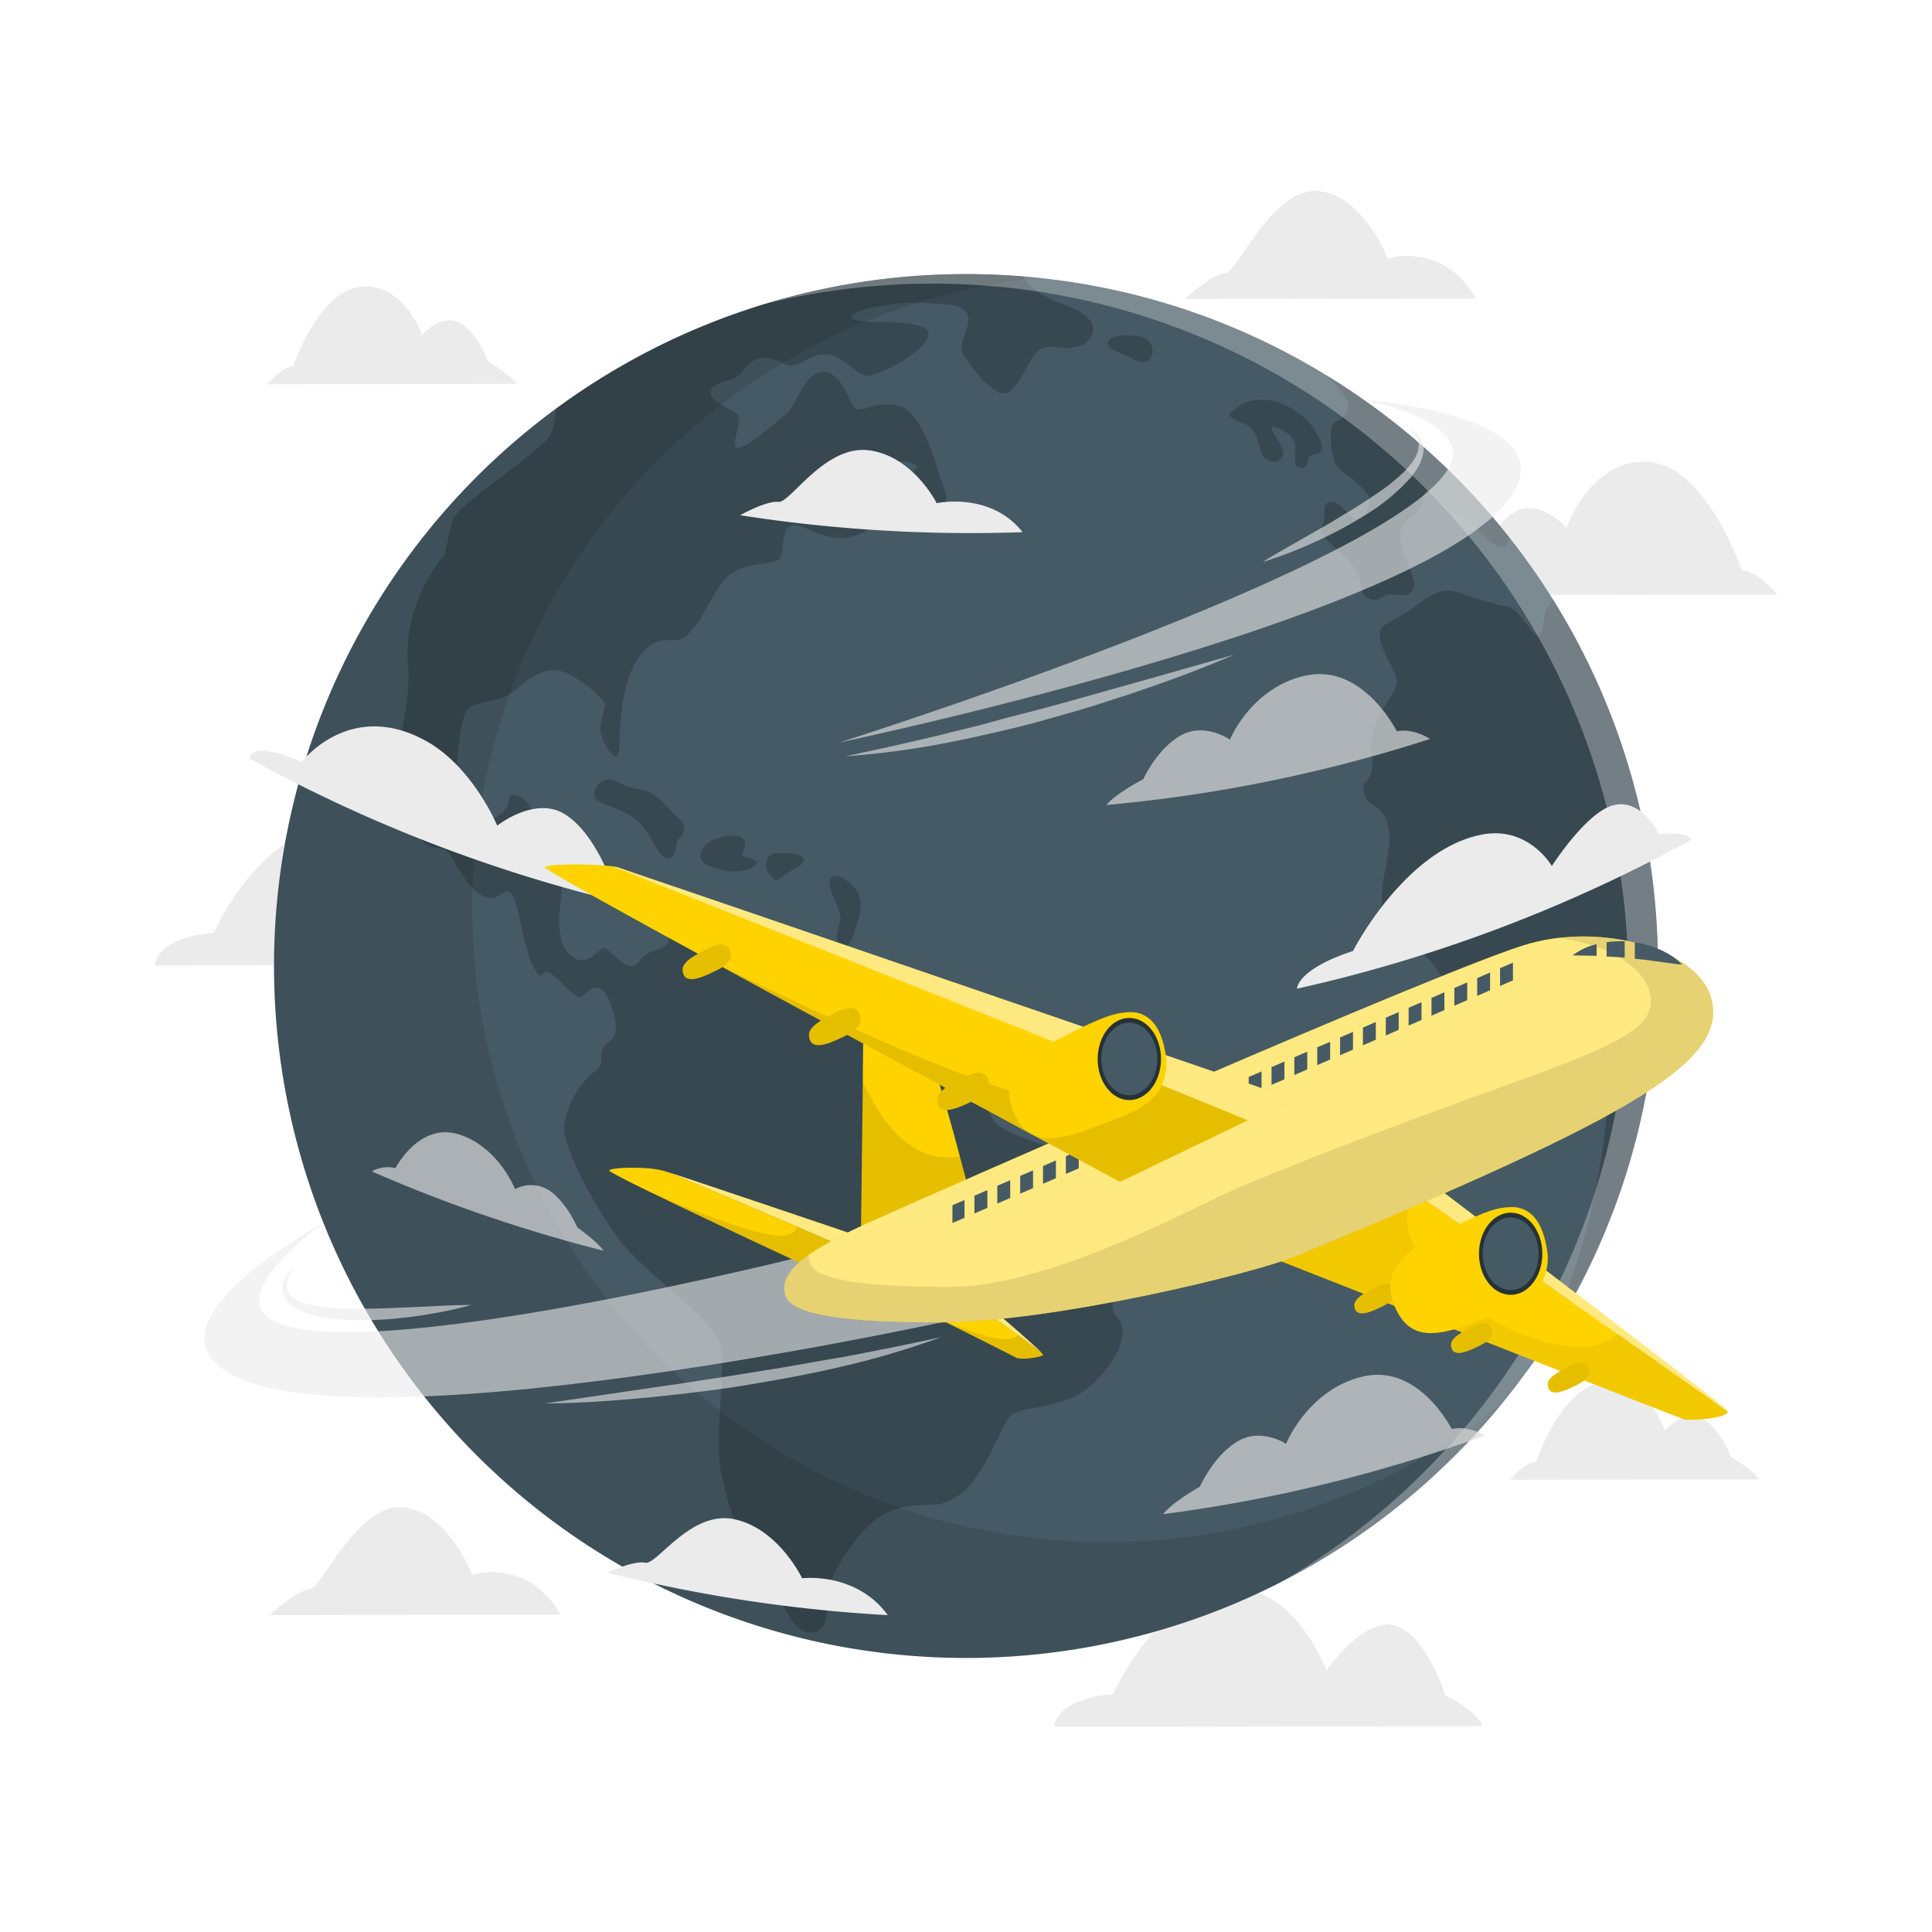 <svg class="animated" id="freepik_stories-flying-around-the-world" xmlns="http://www.w3.org/2000/svg" viewBox="0 0 500 500" version="1.1" xmlns:xlink="http://www.w3.org/1999/xlink" xmlns:svgjs="http://svgjs.com/svgjs"><style>svg#freepik_stories-flying-around-the-world:not(.animated) .animable {opacity: 0;}svg#freepik_stories-flying-around-the-world.animated #freepik--background-complete--inject-5 {animation: 3s Infinite  linear floating;animation-delay: 0s;}svg#freepik_stories-flying-around-the-world.animated #freepik--World--inject-5 {animation: 6s Infinite  linear spin;animation-delay: 0s;}svg#freepik_stories-flying-around-the-world.animated #freepik--Clouds--inject-5 {animation: 6s Infinite  linear floating;animation-delay: 0s;}svg#freepik_stories-flying-around-the-world.animated #freepik--Plane--inject-5 {animation: 0.5s 1 forwards cubic-bezier(.36,-0.01,.5,1.38) slideLeft,3s Infinite  linear floating;animation-delay: 0s,0.5s;}            @keyframes floating {                0% {                    opacity: 1;                    transform: translateY(0px);                }                50% {                    transform: translateY(-10px);                }                100% {                    opacity: 1;                    transform: translateY(0px);                }            }                 @keyframes spin {             from {                 transform: rotate(0);               }               to {                 transform: rotate(360deg);               }         }                 @keyframes slideLeft {                0% {                    opacity: 0;                    transform: translateX(-30px);                }                100% {                    opacity: 1;                    transform: translateX(0);                }            }        .animator-hidden { display: none; }</style><g id="freepik--background-complete--inject-5" class="animable" style="transform-origin: 250px 248.161px;"><path d="M372.31,154l87.61-.14s-4.37-5.66-9.17-6.37c0,0-9.38-27.79-25-28-14.54-.16-20.34,17.13-20.34,17.13s-6.75-7.74-13.18-4.19-10,13.71-10,13.71S374.93,150,372.31,154Z" style="fill: rgb(235, 235, 235); transform-origin: 416.115px 136.744px;" id="eln5ng8hj5lwj" class="animable"></path><path d="M150.87,249.69l-110.79.17s0-7.08,15.25-8.49c0,0,13.89-31,35.17-26.83,13.26,2.57,20.06,20.75,20.06,20.75s10-14.33,18-11.57,12.79,18,12.79,18S149.61,245.69,150.87,249.69Z" style="fill: rgb(235, 235, 235); transform-origin: 95.475px 232.007px;" id="el07n36nucsnxf" class="animable"></path><path d="M383.6,446.74l-110.79.17s0-7.08,15.25-8.49c0,0,13.89-31,35.17-26.84,13.26,2.57,20.06,20.75,20.06,20.75s10-14.33,18-11.57,12.79,18,12.79,18S382.34,442.74,383.6,446.74Z" style="fill: rgb(235, 235, 235); transform-origin: 328.205px 429.053px;" id="elmmo8mvscu89" class="animable"></path><path d="M382,77.27l-75.33.11s7.1-6.63,10.26-6.63,12.34-22.23,24.13-21.31S359.11,66.9,359.11,66.9,373.43,62.39,382,77.27Z" style="fill: rgb(235, 235, 235); transform-origin: 344.335px 63.396px;" id="el69qoa6mdc2t" class="animable"></path><path d="M145.08,417.87,69.74,418s7.1-6.62,10.26-6.63,12.35-22.23,24.13-21.3,18.07,17.46,18.07,17.46S136.51,403,145.08,417.87Z" style="fill: rgb(235, 235, 235); transform-origin: 107.41px 404.021px;" id="elxh2f5ooghho" class="animable"></path><path d="M133.6,99.36l-64.42.1s3.2-4.18,6.73-4.71c0,0,6.83-20.45,18.33-20.62,10.69-.15,15,12.55,15,12.55s4.94-5.7,9.68-3.1,7.42,10,7.42,10S131.67,96.49,133.6,99.36Z" style="fill: rgb(235, 235, 235); transform-origin: 101.39px 86.794px;" id="el9cwoyuvp6z" class="animable"></path><path d="M455.25,382.86l-64.42.1s3.2-4.18,6.73-4.7c0,0,6.83-20.46,18.33-20.62,10.69-.16,15,12.55,15,12.55s4.94-5.71,9.68-3.11S448,377.14,448,377.14,453.32,380,455.25,382.86Z" style="fill: rgb(235, 235, 235); transform-origin: 423.04px 370.299px;" id="elah38zf9g7wk" class="animable"></path></g><g id="freepik--World--inject-5" class="animable" style="transform-origin: 249.995px 250.01px;"><path d="M429.06,250a178.21,178.21,0,0,1-34.2,105.26s0,0,0,0A179.07,179.07,0,1,1,250,70.94q7.37,0,14.59.59a177.8,177.8,0,0,1,78.34,25.39A179,179,0,0,1,429.06,250Z" style="fill: rgb(69, 90, 100); transform-origin: 249.986px 250.01px;" id="eluda7ghbxatn" class="animable"></path><g id="elyvubdnrlh6h"><g style="opacity: 0.2; transform-origin: 265.297px 246.742px;" class="animable"><path d="M288.67,334.51c-2.26,6,1.5,6.27,1.75,8.78s0,7.27-7.27,14.55-19.31,5.76-21.82,8.77-6.77,15.8-12.79,20.07-7,1.75-15.55,3.51S218,403,215.44,408.24s.5,14.05-5.52,14.3-8.78-12.79-14.29-19.81-7.28-13.3-9-21.57,1-25.58,0-32.35S167.54,330,161,321.72,145.47,296.9,146,291.38a22.4,22.4,0,0,1,7.52-13.79c3-2.26,1.76-3.51,2.26-5.52s3-2.51,3.51-5-1.5-10-4-11.28-4.26,3-5.77,2.25-6-6-7.77-6.52-1.26,3.26-3.76-1.5-3.77-16.8-5.77-18.81-3.51,3.51-8.28,0-6.77-10.28-8.78-11.28-4.76.25-6.82-3.77,1.81-11.28,0-10.53-5.71,6.52-6.72,1,5-24.07,4-34.1,2.5-20.57,9.52-29.09c0,0,1-5.52,2-9s22.57-17.55,25.08-21.57c1-1.67,1.39-4.3,1.77-7.13A178.26,178.26,0,0,1,250,70.94q7.37,0,14.59.59l.5.67c2.17,2.75,4.52,4.51,10.87,6.85s7.86,5.35,6.52,7.86-3.51,3-6,3.18-4.85-1.18-7.52.5-5.35,10.7-8.86,11.2-9.7-8-11-10.53,3-7.86,1-10.37-5.64-2-11.33-2.51-18.88,1.68-18.38,3.85,19.39-.34,19.89,4-13.87,11.7-16.38,11-5.85-5-9.53-5.51-6.69,2.5-9,2.84-5-2.51-8.56-1.84-4.34,3.68-6.19,4.85-6.18,1.17-6.68,3.84,5.52,4.19,7,5.86-1.84,7.35-.34,8.52,10.87-7,13.22-9,4.34-10.69,9.36-10.53,6.69,8.69,8.36,9.53,5.35-2,10.86-.84,9.36,13.21,10.37,16.89,3.34,7.36,1.34,8.86-11-1-12.21-3.34,6-5.86,5.52-6.69-4.68-2-6.86-.7-3.17,4-5.51,4.71-8.53-6.35-10.2-4.34,1.67,8.36,3.34,9.86,7.86,2.34,8.36,4-4.18,5.35-9.86,5-10.37-4.68-12.54-2.84-1,6.68-2.51,8.36-9.7.5-13.71,4.84S182,160.47,178,164.15s-5.85-1-11.2,4.18-6.19,16.72-6.36,20.73,0,7.19-1.33,6.69-3.18-4-3.68-6.19,1.17-5.85,1.17-7.19-7.69-8.19-12.21-8.86-8.53,3-11.87,5.68-9.36,2.18-11.53,4.35-3.85,21.4-2.18,25.92,3.85,4.51,9.2,2.17,2.34-6.86,5.52-5.85,4.84,4.35,4.84,7-6.35,9-5.51,10.87,6.35-.34,9,.5,4,2.51,3.18,9.36-.33,12.21,3.68,14.46,6.27-3.26,8-2.5,4.27,4.76,6.78,4.51,1.25-2.51,6-4,3-2.51,4-5.52,4-5.52,7.27-4,1,3.76,1.25,6.27,6,2.76,10.54,4.26,7,0,16,3,9.53,12,13.29,13.54,16.3-1,25.33,5.52,6.52,18.56,11,22.07,21.32,8.27,27.84,9.53,7.52-3.26,12.79-2,8.27,2.76,10,10C310.52,315.08,290.92,328.49,288.67,334.51Z" id="el7grqov3ous5" class="animable" style="transform-origin: 205.21px 246.742px;"></path><path d="M153.91,206.28c.17,1.42,4.35,2,9.36,4.85s6.86,11.2,9.53,11,1.84-4,2.85-5,2.67-3.18,0-5.35-5.28-6.86-10.17-7.53-5.72-2.67-7.89-2.5A3.78,3.78,0,0,0,153.91,206.28Z" id="el5g6n5hwdnmb" class="animable" style="transform-origin: 165.465px 211.937px;"></path><path d="M181.5,220.32c-.75,2.05,0,3.52,5.35,4.85s10.36-1.33,8.69-2.42-4.18-.59-3.17-2.43.66-4.51-3.69-4S182.17,218.49,181.5,220.32Z" id="elpw9fujnnjfb" class="animable" style="transform-origin: 188.561px 220.895px;"></path><path d="M200.22,220.89c-1.82.27-2.84,3.45-1,5.45s1.84,1.67,4,0,5.52-2.5,4.68-4.17S202.06,220.63,200.22,220.89Z" id="el3cwr8sv4nf9" class="animable" style="transform-origin: 203.14px 224.227px;"></path><path d="M214.77,227.73c.82-2.51,5,0,6.85,2.63s1,6.52,0,9.36-1.67,6.18-4,4.85.17-5.35-.17-7.69S214.1,229.78,214.77,227.73Z" id="elfjvsjqecfgb" class="animable" style="transform-origin: 218.692px 235.782px;"></path><path d="M286.83,88.25c-.88,2.1,3.17,2.84,5.51,4.18s4.18,2.17,5.52,0-.5-4.69-2.34-5.19S287.66,86.24,286.83,88.25Z" id="el28rq5n2llh7" class="animable" style="transform-origin: 292.513px 90.279px;"></path><path d="M318.42,107.81c1.55,1.62,4.18,1.33,6,3.68s1.17,6.35,3.51,7.52,4,0,4.18-1.67-3.34-5.85-3-6.69,4.85,1.17,5.86,3.68-1,6,1.33,6.68,1.84-2.34,2.85-3,3.17-.34,3-2.35-2.85-6.35-5-7.85-3.85-3.18-7.52-4-7.19-.16-9,1.34S317.47,106.8,318.42,107.81Z" id="eloujl5784z3p" class="animable" style="transform-origin: 330.133px 112.282px;"></path><path d="M390.76,139.32a3,3,0,0,1-.94,1.76c-3.52,2.5-7.7-6.19-12.54-7.86s-7-7.86-8-6.52-.67,3.18-2.17,5.35-3.68,1.67-4.68,5.85,4.68,11.87,3.34,14.38-3,1.67-5.69,1.51-2.17,2.17-5.67,1.16-.51-5.35-6-10.53-7.36-6.18-6.18-8.53-.5-5.68,2-6,4.52,3.34,6.19,4.34,3.84-2,4-4.68-5.85-6.35-8-8.43S344,111.48,344.84,110s3.35-1,4-4.68c.39-2.16-3-5.77-5.92-8.38A179.89,179.89,0,0,1,390.76,139.32Z" id="elu2etvin7t8" class="animable" style="transform-origin: 366.326px 126.072px;"></path><path d="M415.73,289.21c.5-5.35-2.18-5.69.5-15.55s-2.84-20.4-4.85-22.57-6.35-1.51-9.86.67-1,3.84-3.35,4.68-4.68-.51-6.85-.34-4.18,5.69-8.86,5.52-7.69-6.86-11.2-11.62-10.71-7.77-13-13.63,2.17-14.87,1.17-21.73-5.52-5.35-6.36-9.19.67-2,1.84-5.69-1.34-5.68,1-12,6.52-9.53,5.51-12.37-4.18-7.52-4.35-10.86,3.18-3.18,9.53-7.87,8-4.34,12.88-2.67a69.24,69.24,0,0,0,10.7,3c2.84.5,6.69,7.86,7.86,7.52s1.34-2.5,1.84-5.68a7.11,7.11,0,0,1,2.08-3.6,179.14,179.14,0,0,1-7.07,200.06C411.91,329.23,415.22,294.55,415.73,289.21Z" id="elvde1eniizng" class="animable" style="transform-origin: 390.958px 254.074px;"></path></g></g><g id="elgft0yih17gh"><path d="M388.72,363.22A179.07,179.07,0,1,1,250,70.94q7.37,0,14.6.59c1.33.1,2.66.22,4,.37A164.08,164.08,0,1,0,388.72,363.22Z" style="opacity: 0.1; transform-origin: 229.811px 250.01px;" class="animable"></path></g><g id="el1g02qm4typh"><path d="M429.06,250a178.16,178.16,0,0,1-34.2,105.26s0,0,0,0A179.91,179.91,0,0,1,330.53,410,181.13,181.13,0,0,0,387,359.37l0,0a180.16,180.16,0,0,0,7.11-201.22,176.41,176.41,0,0,0-11.24-16A180.91,180.91,0,0,0,334.8,99.5,178.89,178.89,0,0,0,256,74c-4.83-.39-9.74-.59-14.67-.59a180.8,180.8,0,0,0-43.25,5.22A179,179,0,0,1,250,70.94q7.37,0,14.6.59A179,179,0,0,1,429.06,250Z" style="fill: rgb(255, 255, 255); opacity: 0.3; transform-origin: 313.57px 240.47px;" class="animable"></path></g></g><g id="freepik--Clouds--inject-5" class="animable" style="transform-origin: 251.185px 267.22px;"><g id="el5kg62l6gr6r"><path d="M286.33,208.34a386.87,386.87,0,0,0,83.76-17.09s-4.08-2.85-8.6-2c0,0-8.77-17.69-23.68-14.39-13.87,3-19.51,16.49-19.5,16.54s-6.47-4.56-12.69-1.08-9.74,11.33-9.74,11.33S288.87,205.27,286.33,208.34Z" style="fill: rgb(219, 219, 219); opacity: 0.7; transform-origin: 328.21px 191.395px;" class="animable"></path></g><path d="M166.72,234.93a386.92,386.92,0,0,1-102.15-38.6c0-.07-.06-5.05,13.54.87,0-.07,12.36-16.28,32-5.52,12.21,6.65,18.58,22,18.57,22s9.36-7.43,16.93-3.28,12.09,16.46,12.09,16.47S165.52,231.74,166.72,234.93Z" style="fill: rgb(235, 235, 235); transform-origin: 115.645px 211.462px;" id="elghcrlc80e6l" class="animable"></path><path d="M437.8,217.28a387.27,387.27,0,0,1-102.15,38.6c0-.07,0-5,14.52-9.77,0-.07,13.28-26,33-30.05,12.28-2.59,18.42,8,18.43,8.07s9.15-14.4,16.34-15.83,11.41,7.56,11.41,7.58S436.71,215,437.8,217.28Z" style="fill: rgb(235, 235, 235); transform-origin: 386.725px 232.013px;" id="el6wgf94g1oaa" class="animable"></path><path d="M264.64,137.73a388.23,388.23,0,0,1-73.1-4.39s6.86-3.83,9.91-3.45,12-14.82,23.42-13.35,17.53,13.64,17.53,13.67S256.33,127.14,264.64,137.73Z" style="fill: rgb(235, 235, 235); transform-origin: 228.09px 127.2px;" id="elrc82z23st6" class="animable"></path><path d="M229.76,418a388.06,388.06,0,0,1-72.57-11s6.76-3.21,9.79-2.56,11.82-13.74,23.18-11.24,17.42,15.22,17.42,15.25S221.45,406.65,229.76,418Z" style="fill: rgb(235, 235, 235); transform-origin: 193.475px 405.454px;" id="elvni3notc8lk" class="animable"></path><g id="elg3r53ugkmn5"><path d="M156.22,323.69a386.36,386.36,0,0,1-60-20.53,8.29,8.29,0,0,1,6.14-.84s6.26-12.35,16.93-8.57c9.93,3.46,14,14,14,14a8.72,8.72,0,0,1,9.1.5c4.46,3.23,7,9.39,7,9.39S154.38,321.13,156.22,323.69Z" style="fill: rgb(219, 219, 219); opacity: 0.7; transform-origin: 126.22px 308.36px;" class="animable"></path></g><g id="elcls4v2uhgpb"><path d="M301,391.86a387.36,387.36,0,0,0,83.22-20.33s-4-2.69-8.52-1.7c0,0-8.68-17.35-23.48-13.47-13.78,3.52-19.39,17.24-19.38,17.29s-6.43-4.31-12.62-.59-9.7,11.7-9.7,11.7S303.51,388.68,301,391.86Z" style="fill: rgb(219, 219, 219); opacity: 0.7; transform-origin: 342.61px 373.827px;" class="animable"></path></g></g><g id="freepik--Locators--inject-5" class="animable animator-hidden" style="transform-origin: 259.275px 249.955px;"><path d="M411.1,298.37c-.26-2.59-2-5.16-5.17-5.16s-4.91,2.57-5.17,5.16c-.4,4,2.3,7.61,5.17,10.91C408.8,306,411.5,302.36,411.1,298.37Zm-5.17,2.87a2.83,2.83,0,1,1,2.83-2.83A2.84,2.84,0,0,1,405.93,301.24Z" style="fill: rgb(255, 211, 0); transform-origin: 405.93px 301.245px;" id="el79kxs3hcmbh" class="animable"></path><path d="M242.57,370c-.34-3.47-2.73-6.92-6.93-6.92s-6.58,3.45-6.92,6.92c-.53,5.35,3.08,10.19,6.92,14.61C239.5,380.17,243.1,375.33,242.57,370Zm-6.93,3.84a3.79,3.79,0,1,1,3.8-3.79A3.79,3.79,0,0,1,235.64,373.82Z" style="fill: rgb(255, 211, 0); transform-origin: 235.645px 373.845px;" id="ellnv6xuushq" class="animable"></path><path d="M382.45,166.76c-.34-3.46-2.73-6.91-6.93-6.91s-6.58,3.45-6.92,6.91c-.53,5.35,3.08,10.2,6.92,14.62C379.38,177,383,172.11,382.45,166.76Zm-6.93,3.85a3.8,3.8,0,1,1,3.8-3.79A3.79,3.79,0,0,1,375.52,170.61Z" style="fill: rgb(255, 211, 0); transform-origin: 375.527px 170.615px;" id="el1roh7mk61gs" class="animable"></path><path d="M283.93,309.91c-.26-2.59-2-5.17-5.17-5.17s-4.92,2.58-5.17,5.17c-.4,4,2.29,7.61,5.17,10.91C281.63,317.52,284.33,313.9,283.93,309.91Zm-5.17,2.87a2.84,2.84,0,1,1,2.83-2.83A2.84,2.84,0,0,1,278.76,312.78Z" style="fill: rgb(255, 211, 0); transform-origin: 278.76px 312.78px;" id="elsvq89te3599" class="animable"></path><path d="M176.92,259.09c-.26-2.59-2-5.16-5.17-5.16s-4.91,2.57-5.17,5.16c-.4,4,2.3,7.61,5.17,10.91C174.62,266.7,177.32,263.08,176.92,259.09ZM171.75,262a2.83,2.83,0,1,1,2.84-2.83A2.82,2.82,0,0,1,171.75,262Z" style="fill: rgb(255, 211, 0); transform-origin: 171.75px 261.965px;" id="el45h3v486s0i" class="animable"></path><path d="M117.79,169.14c-.26-2.59-2-5.16-5.17-5.16s-4.91,2.57-5.17,5.16c-.4,4,2.3,7.61,5.17,10.91C115.49,176.75,118.19,173.13,117.79,169.14ZM112.62,172a2.83,2.83,0,1,1,2.83-2.83A2.83,2.83,0,0,1,112.62,172Z" style="fill: rgb(255, 211, 0); transform-origin: 112.62px 172.015px;" id="elpjjjefinjsl" class="animable"></path><path d="M188.18,122.21c-.34-3.46-2.73-6.91-6.93-6.91s-6.58,3.45-6.92,6.91c-.53,5.35,3.08,10.19,6.92,14.61C185.1,132.4,188.71,127.56,188.18,122.21Zm-6.93,3.85a3.8,3.8,0,1,1,3.8-3.8A3.8,3.8,0,0,1,181.25,126.06Z" style="fill: rgb(255, 211, 0); transform-origin: 181.255px 126.06px;" id="elnhfbslm3i8h" class="animable"></path></g><g id="freepik--Plane--inject-5" class="animable" style="transform-origin: 249.993px 235.435px;"><g id="elcldarerux8h"><g style="opacity: 0.6; transform-origin: 223.244px 233.32px;" class="animable"><path d="M243.5,342.24S71.2,379.75,54,350.46c-8-13.66,29.72-33.95,29.72-33.95s-25.1,17.88-13.65,24.92c21.35,13.11,139.21-16.66,139.21-16.66Z" style="fill: rgb(235, 235, 235); transform-origin: 148.193px 339.076px;" id="elt87la8qsap8" class="animable"></path><path d="M141,363.21l25.76-3.77c4.29-.65,8.58-1.21,12.86-1.9s8.56-1.29,12.84-2,8.55-1.35,12.81-2.1,8.51-1.52,12.79-2.22c8.51-1.6,17-3.32,25.49-5.16a217,217,0,0,1-25,7.45c-4.24,1-8.5,1.9-12.77,2.72s-8.56,1.54-12.85,2.27-8.6,1.28-12.92,1.81c-2.15.26-4.31.52-6.47.75s-4.33.48-6.49.66C158.33,362.56,149.65,363.15,141,363.21Z" style="fill: rgb(235, 235, 235); transform-origin: 192.275px 354.635px;" id="el43py1bbk1mu" class="animable"></path><path d="M75.93,328.08a10.66,10.66,0,0,0-1.48,3.16,6.61,6.61,0,0,0-.2,1.63,3.7,3.7,0,0,0,.37,1.46,4.69,4.69,0,0,0,2.14,2.08,13.57,13.57,0,0,0,3,1.16,37.25,37.25,0,0,0,6.8.94c2.31.18,4.66.21,7,.19s4.7-.06,7.06-.15,4.72-.2,7.08-.3c4.74-.2,9.49-.51,14.29-.53A110.65,110.65,0,0,1,108,340.58c-1.18.19-2.37.34-3.56.45s-2.38.27-3.58.35c-2.39.19-4.8.28-7.21.32-4.82-.07-9.72-.26-14.5-1.9a14.07,14.07,0,0,1-3.43-1.75,6.31,6.31,0,0,1-2.45-3.22,5.36,5.36,0,0,1,.44-3.88A9.08,9.08,0,0,1,75.93,328.08Z" style="fill: rgb(235, 235, 235); transform-origin: 97.54px 334.89px;" id="ellyp81ua3img" class="animable"></path><path d="M217.23,192.16S389.82,156,393.55,122.29c1.74-15.74-41-18.86-41-18.86s28.76,5.21,22.64,17.17C362,146.4,217.23,192.16,217.23,192.16Z" style="fill: rgb(235, 235, 235); transform-origin: 305.416px 147.795px;" id="elcrvcs0i9wqi" class="animable"></path><path d="M319.4,169.43c-8,3.49-16.13,6.5-24.36,9.3-2.05.72-4.12,1.39-6.19,2.05s-4.14,1.32-6.22,2c-4.16,1.28-8.35,2.43-12.53,3.62s-8.42,2.21-12.66,3.18-8.5,1.89-12.76,2.73a214.88,214.88,0,0,1-25.88,3.41c8.52-1.79,17-3.68,25.38-5.7,4.19-1.11,8.41-2,12.58-3.2s8.37-2.19,12.55-3.31,8.36-2.27,12.52-3.45,8.34-2.36,12.51-3.51Z" style="fill: rgb(235, 235, 235); transform-origin: 269.1px 182.575px;" id="el9c0uvnbii09" class="animable"></path><path d="M364.41,110.8a6.14,6.14,0,0,1,3,2.2,5.34,5.34,0,0,1,.85,1.82,6.58,6.58,0,0,1,.13,2,9.72,9.72,0,0,1-1.25,3.76,19,19,0,0,1-2.19,3.17,51.84,51.84,0,0,1-11.52,9.49c-2.1,1.31-4.22,2.55-6.39,3.71-1.08.58-2.18,1.13-3.28,1.67s-2.2,1.1-3.33,1.58a113.74,113.74,0,0,1-13.71,5.28c4.17-2.6,8.44-4.93,12.64-7.36,2.1-1.23,4.23-2.38,6.29-3.65s4.16-2.45,6.17-3.76,4-2.6,6-4a49.7,49.7,0,0,0,5.45-4.52,22.25,22.25,0,0,0,2.25-2.62,8.6,8.6,0,0,0,1.47-3,5.8,5.8,0,0,0,.17-1.61,5.07,5.07,0,0,0-.42-1.59A6.46,6.46,0,0,0,364.41,110.8Z" style="fill: rgb(235, 235, 235); transform-origin: 347.568px 128.14px;" id="elfuzhb2h9q6a" class="animable"></path></g></g><path d="M269.87,350.46c-1.3-1.5-19.41-14.15-20.77-15.1l3.09-.53S268.75,348.9,269.87,350.46Z" style="fill: rgb(255, 211, 0); transform-origin: 259.485px 342.645px;" id="ela3fixgnab9v" class="animable"></path><g id="elzj2cls9quf"><path d="M269.87,350.46c-1.3-1.5-19.41-14.15-20.77-15.1l3.09-.53S268.75,348.9,269.87,350.46Z" style="fill: rgb(255, 255, 255); opacity: 0.5; transform-origin: 259.485px 342.645px;" class="animable"></path></g><path d="M269.93,350.57v0s0,0,0,.06c-.14.32-1.38.6-2.77.79h-.05a12,12,0,0,1-3.88.08c-.39-.27-13.46-6.81-21.46-10.81l-.32-.15-.06,0h0l-1.13-.57-3.3-1.64-1.28-.64,13.45-2.3c.77.53,6.88,4.8,12.29,8.69l.56.4c.5.36,1,.72,1.48,1.06a77.45,77.45,0,0,1,6.44,4.94s0,.05,0,.07Z" style="fill: rgb(255, 211, 0); transform-origin: 252.805px 343.505px;" id="elw85ie6wrbk" class="animable"></path><g id="el0ht46en5tb2r"><g style="opacity: 0.1; transform-origin: 255.69px 346.06px;" class="animable"><path d="M269.93,350.57v0s0,0,0,.06c-.14.32-1.38.6-2.77.79h-.05a12,12,0,0,1-3.88.08c-.4-.27-13.81-7-21.78-11,1.31.64,18.51,8.91,22,5a77.45,77.45,0,0,1,6.44,4.94s0,.05,0,.07Z" id="el2i9hc0ph7qo" class="animable" style="transform-origin: 255.69px 346.06px;"></path></g></g><path d="M447.1,365.33h0c0,1.8-9.91,2.38-11.26,2s-109.35-42.88-109.35-42.88l39.69-15.71,1.15.79.5.35c7.32,5.06,29.17,20.21,48.25,33.54l1.13.79,1.5,1C431.94,354.51,443.41,362.58,447.1,365.33Z" style="fill: rgb(255, 211, 0); transform-origin: 386.795px 338.09px;" id="eld4eqsnv8z3e" class="animable"></path><path d="M447.1,365.33c-9.66-7.21-72.67-50.87-80.92-56.58l5-2s73.4,55.83,75.62,58.05A.82.82,0,0,1,447.1,365.33Z" style="fill: rgb(255, 211, 0); transform-origin: 406.64px 336.04px;" id="elwxvsrpcv72" class="animable"></path><g id="elvotbmmc4oh"><path d="M447.1,365.33c-9.66-7.21-72.67-50.87-80.92-56.58l5-2s73.4,55.83,75.62,58.05A.82.82,0,0,1,447.1,365.33Z" style="fill: rgb(255, 255, 255); opacity: 0.5; transform-origin: 406.64px 336.04px;" class="animable"></path></g><g id="eln0gdwp5iay"><g style="opacity: 0.5; transform-origin: 386.795px 338.09px;" class="animable"><g id="eldb28a3nxt15"><path d="M447.1,365.33h0c0,1.8-9.91,2.38-11.26,2s-109.35-42.88-109.35-42.88l39.69-15.71s-9.81,11.22,13.48,28.49c15.87,11.77,32.77,14.21,39,8C431.94,354.51,443.41,362.58,447.1,365.33Z" style="opacity: 0.1; transform-origin: 386.795px 338.09px;" class="animable"></path></g></g></g><path d="M357.15,338.39c-3.07,1.49-6.4,2.65-6.65-.43-.09-1.26.89-2.61,5.82-5,1.15-.56,4-1.8,4.81.76S358.3,337.82,357.15,338.39Z" style="fill: rgb(255, 211, 0); transform-origin: 355.87px 336.031px;" id="elr476l4kif4k" class="animable"></path><g id="el95lzkqhrtu"><path d="M357.15,338.39c-3.07,1.49-6.4,2.65-6.65-.43-.09-1.26.89-2.61,5.82-5,1.15-.56,4-1.8,4.81.76S358.3,337.82,357.15,338.39Z" style="opacity: 0.1; transform-origin: 355.87px 336.031px;" class="animable"></path></g><path d="M382.18,348.63c-3.07,1.49-6.41,2.66-6.65-.42-.1-1.27.88-2.62,5.82-5,1.15-.56,4-1.79,4.81.77S383.33,348.07,382.18,348.63Z" style="fill: rgb(255, 211, 0); transform-origin: 380.9px 346.282px;" id="eledphxh0ay5c" class="animable"></path><g id="elz7pat5psc5i"><path d="M382.18,348.63c-3.07,1.49-6.41,2.66-6.65-.42-.1-1.27.88-2.62,5.82-5,1.15-.56,4-1.79,4.81.77S383.33,348.07,382.18,348.63Z" style="opacity: 0.1; transform-origin: 380.9px 346.282px;" class="animable"></path></g><path d="M407.2,358.87c-3.06,1.49-6.4,2.66-6.64-.42-.1-1.26.88-2.61,5.81-5,1.16-.55,4-1.79,4.82.77S408.36,358.31,407.2,358.87Z" style="fill: rgb(255, 211, 0); transform-origin: 405.931px 356.524px;" id="el7nfmjjgz1pg" class="animable"></path><g id="eljmekmlospfg"><path d="M407.2,358.87c-3.06,1.49-6.4,2.66-6.64-.42-.1-1.26.88-2.61,5.81-5,1.16-.55,4-1.79,4.82.77S408.36,358.31,407.2,358.87Z" style="opacity: 0.1; transform-origin: 405.931px 356.524px;" class="animable"></path></g><path d="M399,332c-3,5.37-9.86,7.3-14.19,9-11.51,4.6-19.85,7.18-24-3.27a13.14,13.14,0,0,1-.92-3.78c-.68-7.88,7.49-11.82,11.63-14h0c5-2.64,8.54-4.34,11.18-5.45,4.3-1.82,6.22-2,8.19-2.11,2.33-.08,7.58.51,9.31,10.15A13.68,13.68,0,0,1,399,332Z" style="fill: rgb(255, 211, 0); transform-origin: 380.205px 328.698px;" id="el8udl30crvp3" class="animable"></path><path d="M399.16,324.47c0,5.87-3.67,10.63-8.2,10.63s-8.2-4.76-8.2-10.63,3.67-10.63,8.2-10.63S399.16,318.6,399.16,324.47Z" style="fill: rgb(38, 50, 56); transform-origin: 390.96px 324.47px;" id="elowxb9iwnmzr" class="animable"></path><path d="M398.2,324.47c0,5.19-3.24,9.39-7.24,9.39s-7.25-4.2-7.25-9.39,3.25-9.4,7.25-9.4S398.2,319.28,398.2,324.47Z" style="fill: rgb(69, 90, 100); transform-origin: 390.955px 324.465px;" id="eljl4bwbmy8lo" class="animable"></path><path d="M227.3,321.65l-1.9.7-4.28,1.55-14.8-6.39C192,311.36,175,304.12,171.75,303l.41.12.38.12.5.16.28.1,1.13.36,1.16.38,3.25,1.07,1.12.37,1,.35.57.19,1.77.59,1.17.39,15.23,5.12,1.44.49,5.67,1.91,9.78,3.31,1.38.47c1.58.53,3,1,4.26,1.44h0l1.09.37.5.17.26.08C226.14,321.27,227.3,321.65,227.3,321.65Z" style="fill: rgb(255, 211, 0); transform-origin: 199.525px 313.45px;" id="eldetdtpk0tui" class="animable"></path><g id="elugkcafx4q8b"><path d="M227.3,321.65l-1.9.7-4.28,1.55-14.8-6.39C192,311.36,175,304.12,171.75,303l.41.12.38.12.5.16.28.1,1.13.36,1.16.38,3.25,1.07,1.12.37,1,.35.57.19,1.77.59,1.17.39,15.23,5.12,1.44.49,5.67,1.91,9.78,3.31,1.38.47c1.58.53,3,1,4.26,1.44h0l1.09.37.5.17.26.08C226.14,321.27,227.3,321.65,227.3,321.65Z" style="fill: rgb(255, 255, 255); opacity: 0.5; transform-origin: 199.525px 313.45px;" class="animable"></path></g><path d="M221.12,323.9l-11.46,4.18s-25.6-11.88-40.87-19.33l-.16-.07-.21-.1L164,306.42c-3.95-2-6.45-3.32-6.35-3.5.42-.85,9.92-1.06,13.72,0l.11,0,.24.08c3.16,1.07,19.11,7.85,33.12,13.87l.32.13,1.13.49Z" style="fill: rgb(255, 211, 0); transform-origin: 189.384px 315.141px;" id="ellm0uvsqn26" class="animable"></path><g id="elcj8ae7r24ps"><g style="opacity: 0.1; transform-origin: 194.955px 318.415px;" class="animable"><path d="M221.12,323.9l-11.46,4.18s-25.6-11.88-40.87-19.33c2.53,1.08,28.44,12.49,34.82,10.9a3.65,3.65,0,0,0,2.71-2.14Z" id="eludpxjhetqes" class="animable" style="transform-origin: 194.955px 318.415px;"></path></g></g><path d="M250.61,307.56,222.8,320.94s.28-23.85.5-41c0-.59,0-1.17,0-1.74s0-.94,0-1.4c.07-5.87.14-10.6.17-12.75.1-6.9.84-8.3,2.67-7.18s9.95,8.19,12.39,11.34c2,2.58,6.44,18.24,9.33,29,0,.1,0,.18.06.27.17.63.34,1.24.49,1.82C249.74,304.14,250.61,307.56,250.61,307.56Z" style="fill: rgb(255, 211, 0); transform-origin: 236.705px 288.732px;" id="elqzoxsss37od" class="animable"></path><g id="ela7357vypz7"><g style="opacity: 0.1; transform-origin: 236.705px 300.44px;" class="animable"><path d="M250.61,307.56,222.8,320.94s.28-23.85.5-41c4.09,9.14,12.18,21.62,25.15,19.36C249.74,304.14,250.61,307.56,250.61,307.56Z" id="eludr307ohe3" class="animable" style="transform-origin: 236.705px 300.44px;"></path></g></g><path d="M203.37,335.52c-2.86-7.16,9.29-13.66,23.09-19.85S376.28,249.49,396,244.14s42.68,2,46.56,13.23c5.82,16.9-18.71,31.06-106.82,67.59-11.55,4.79-63.19,17.19-92.23,17.28C212.45,342.34,204.78,339,203.37,335.52Z" style="fill: rgb(255, 211, 0); transform-origin: 323.159px 292.299px;" id="elmvy88c4ja4s" class="animable"></path><g id="elru9secpti09"><path d="M203.37,335.52c-2.86-7.16,9.29-13.66,23.09-19.85S376.28,249.49,396,244.14s42.68,2,46.56,13.23c5.82,16.9-18.71,31.06-106.82,67.59-11.55,4.79-63.19,17.19-92.23,17.28C212.45,342.34,204.78,339,203.37,335.52Z" style="fill: rgb(255, 255, 255); opacity: 0.5; transform-origin: 323.159px 292.299px;" class="animable"></path></g><g id="elfcdrn2ru5xu"><path d="M335.73,325c-11.55,4.79-63.19,17.18-92.23,17.28-31.05.1-38.72-3.2-40.13-6.72-1.5-3.74,1.11-7.31,5.92-10.75a5,5,0,0,0,.37,2.12c1.29,3.2,8.25,6.19,36.42,6.1,26.35-.09,64.25-21.43,74.72-25.77C400.75,274.07,432,271.31,426.69,256c-2.3-6.68-12-11.83-23.43-13.24,17.72-2.12,35.88,4.73,39.29,14.63C448.37,274.27,423.84,288.43,335.73,325Z" style="opacity: 0.1; transform-origin: 323.153px 292.328px;" class="animable"></path></g><polygon points="246.49 311.92 249.61 310.56 249.61 315.16 246.49 316.51 246.49 311.92" style="fill: rgb(69, 90, 100); transform-origin: 248.05px 313.535px;" id="el2wnu4ulsv8f" class="animable"></polygon><polygon points="252.19 309.45 255.53 308 255.53 312.6 252.19 314.04 252.19 309.45" style="fill: rgb(69, 90, 100); transform-origin: 253.86px 311.02px;" id="el9epuk5wucn9" class="animable"></polygon><polygon points="258.1 306.89 261.44 305.44 261.44 310.04 258.1 311.48 258.1 306.89" style="fill: rgb(69, 90, 100); transform-origin: 259.77px 308.46px;" id="el68dko94f4uu" class="animable"></polygon><polygon points="264.02 304.33 267.35 302.88 267.35 307.48 264.02 308.92 264.02 304.33" style="fill: rgb(69, 90, 100); transform-origin: 265.685px 305.9px;" id="elzrxebaj857i" class="animable"></polygon><polygon points="269.93 301.77 273.27 300.32 273.27 304.92 269.93 306.36 269.93 301.77" style="fill: rgb(69, 90, 100); transform-origin: 271.6px 303.34px;" id="elh2ijl645nvv" class="animable"></polygon><polygon points="275.85 299.21 279.18 297.76 279.18 302.36 275.85 303.81 275.85 299.21" style="fill: rgb(69, 90, 100); transform-origin: 277.515px 300.785px;" id="elgeyhersm5rv" class="animable"></polygon><polygon points="281.76 296.65 285.1 295.2 285.1 299.8 281.76 301.25 281.76 296.65" style="fill: rgb(69, 90, 100); transform-origin: 283.43px 298.225px;" id="el0pft6wzlnj" class="animable"></polygon><polygon points="287.67 294.09 291.01 292.64 291.01 297.24 287.67 298.69 287.67 294.09" style="fill: rgb(69, 90, 100); transform-origin: 289.34px 295.665px;" id="elemuax3tm0pa" class="animable"></polygon><polygon points="293.59 291.53 296.92 290.08 296.92 294.68 293.59 296.13 293.59 291.53" style="fill: rgb(69, 90, 100); transform-origin: 295.255px 293.105px;" id="elhx7oqoqot9" class="animable"></polygon><polygon points="299.5 288.97 302.84 287.52 302.84 292.12 299.5 293.56 299.5 288.97" style="fill: rgb(69, 90, 100); transform-origin: 301.17px 290.54px;" id="elmyt4ieaj7fq" class="animable"></polygon><polygon points="305.42 286.41 308.75 284.96 308.75 289.56 305.42 291 305.42 286.41" style="fill: rgb(69, 90, 100); transform-origin: 307.085px 287.98px;" id="el2wan0b31abg" class="animable"></polygon><polygon points="311.33 283.85 314.67 282.4 314.67 287 311.33 288.44 311.33 283.85" style="fill: rgb(69, 90, 100); transform-origin: 313px 285.42px;" id="el0o3v6f421kbc" class="animable"></polygon><polygon points="317.24 281.29 320.58 279.85 320.58 284.44 317.24 285.88 317.24 281.29" style="fill: rgb(69, 90, 100); transform-origin: 318.91px 282.865px;" id="elm2jlpuso8kb" class="animable"></polygon><polygon points="323.16 278.73 326.49 277.29 326.49 281.88 323.16 283.32 323.16 278.73" style="fill: rgb(69, 90, 100); transform-origin: 324.825px 280.305px;" id="elamic38v894" class="animable"></polygon><polygon points="329.07 276.17 332.41 274.73 332.41 279.32 329.07 280.76 329.07 276.17" style="fill: rgb(69, 90, 100); transform-origin: 330.74px 277.745px;" id="el0s6irabf88hi" class="animable"></polygon><polygon points="334.98 273.61 338.32 272.17 338.32 276.76 334.98 278.21 334.98 273.61" style="fill: rgb(69, 90, 100); transform-origin: 336.65px 275.19px;" id="el3wd2ftkp1cn" class="animable"></polygon><polygon points="340.9 271.05 344.24 269.61 344.24 274.2 340.9 275.65 340.9 271.05" style="fill: rgb(69, 90, 100); transform-origin: 342.57px 272.63px;" id="eltayb7s0o1sa" class="animable"></polygon><polygon points="346.81 268.49 350.15 267.05 350.15 271.64 346.81 273.09 346.81 268.49" style="fill: rgb(69, 90, 100); transform-origin: 348.48px 270.07px;" id="elckiqkrehojb" class="animable"></polygon><polygon points="352.73 265.93 356.06 264.49 356.06 269.08 352.73 270.53 352.73 265.93" style="fill: rgb(69, 90, 100); transform-origin: 354.395px 267.51px;" id="eleh2s9e9yba" class="animable"></polygon><polygon points="358.64 263.37 361.98 261.93 361.98 266.52 358.64 267.97 358.64 263.37" style="fill: rgb(69, 90, 100); transform-origin: 360.31px 264.95px;" id="elmvia9mx4vtb" class="animable"></polygon><polygon points="364.55 260.81 367.89 259.37 367.89 263.96 364.55 265.41 364.55 260.81" style="fill: rgb(69, 90, 100); transform-origin: 366.22px 262.39px;" id="ellsyu30sysdt" class="animable"></polygon><polygon points="373.81 256.81 373.81 261.4 370.47 262.85 370.47 258.25 373.81 256.81" style="fill: rgb(69, 90, 100); transform-origin: 372.14px 259.83px;" id="el3yw8axbx9vj" class="animable"></polygon><polygon points="379.72 254.25 379.72 258.84 376.38 260.29 376.38 255.69 379.72 254.25" style="fill: rgb(69, 90, 100); transform-origin: 378.05px 257.27px;" id="el21aouid30bxi" class="animable"></polygon><polygon points="385.63 251.69 385.63 256.28 382.3 257.73 382.3 253.13 385.63 251.69" style="fill: rgb(69, 90, 100); transform-origin: 383.965px 254.71px;" id="eldks6yhfqgbk" class="animable"></polygon><polygon points="391.55 249.13 391.55 253.72 388.21 255.17 388.21 250.57 391.55 249.13" style="fill: rgb(69, 90, 100); transform-origin: 389.88px 252.15px;" id="el2rq32galy0y" class="animable"></polygon><path d="M407,247.25a16.09,16.09,0,0,1,6.2-2.89v3C411.22,247.34,409.18,247.29,407,247.25Z" style="fill: rgb(69, 90, 100); transform-origin: 410.1px 245.86px;" id="ellzwwcliirgr" class="animable"></path><path d="M420.47,243.63v4.22c-1.56-.14-3.11-.23-4.68-.31v-3.69A24.36,24.36,0,0,1,420.47,243.63Z" style="fill: rgb(69, 90, 100); transform-origin: 418.13px 245.725px;" id="els2nf5inoa18" class="animable"></path><path d="M435.34,249.59c-1.31,0-2.51-.26-3.71-.4s-2.37-.36-3.54-.47c-1.7-.26-3.38-.44-5-.6V243.9a23.59,23.59,0,0,1,5.92,1.61,21.59,21.59,0,0,1,3.38,1.74,12.59,12.59,0,0,1,1.56,1.1C434.4,248.75,434.89,249.15,435.34,249.59Z" style="fill: rgb(69, 90, 100); transform-origin: 429.215px 246.745px;" id="elnp2ocpl1arj" class="animable"></path><path d="M329.07,287l-39.2,18.86s-62.3-33.4-107-57.8l-.1-.06h0c-23.86-13-42.08-23.16-41.78-23.55.75-1,12.75-.89,17.5-.24a8.8,8.8,0,0,1,1.36.24c2,.55,72.51,26.66,121.87,45Z" style="fill: rgb(255, 211, 0); transform-origin: 235.028px 264.785px;" id="eludosthpng7j" class="animable"></path><g id="elu02732pa1ad"><g style="opacity: 0.1; transform-origin: 255.97px 276.96px;" class="animable"><path d="M329.07,287l-39.2,18.86s-62.3-33.4-107-57.8c3.5,1.76,83.65,42.15,94.12,36.09,3.95-2.29,5-8.2,4.71-14.73Z" id="elwgfci7rtxtn" class="animable" style="transform-origin: 255.97px 276.96px;"></path></g></g><path d="M334.79,284.45l-11.64,5.6c-29.78-12.48-153.65-61.45-164-65.56l-.32-.13-.26-.08-.09,0a8.8,8.8,0,0,1,1.36.24C162.92,225.34,334.79,284.45,334.79,284.45Z" style="fill: rgb(255, 211, 0); transform-origin: 246.635px 257.165px;" id="elulnehuuxjs" class="animable"></path><g id="elmo8e8gl4nqa"><path d="M334.79,284.45l-11.64,5.6c-29.78-12.48-153.65-61.45-164-65.56l-.32-.13-.26-.08-.09,0a8.8,8.8,0,0,1,1.36.24C162.92,225.34,334.79,284.45,334.79,284.45Z" style="fill: rgb(255, 255, 255); opacity: 0.5; transform-origin: 246.635px 257.165px;" class="animable"></path></g><path d="M250.84,285.36c-3.83,1.86-8,3.32-8.3-.53-.12-1.58,1.1-3.27,7.27-6.23,1.44-.7,5-2.25,6,1S252.29,284.66,250.84,285.36Z" style="fill: rgb(255, 211, 0); transform-origin: 249.243px 282.431px;" id="elf83ddozai16" class="animable"></path><g id="elfvtbzhvp23l"><path d="M250.84,285.36c-3.83,1.86-8,3.32-8.3-.53-.12-1.58,1.1-3.27,7.27-6.23,1.44-.7,5-2.25,6,1S252.29,284.66,250.84,285.36Z" style="opacity: 0.1; transform-origin: 249.243px 282.431px;" class="animable"></path></g><path d="M217.67,268.6c-3.83,1.86-8,3.32-8.3-.53-.12-1.58,1.1-3.26,7.27-6.23,1.44-.7,5-2.24,6,1S219.12,267.9,217.67,268.6Z" style="fill: rgb(255, 211, 0); transform-origin: 216.073px 265.673px;" id="elxerzisvu6ci" class="animable"></path><g id="eltnb34do27xb"><path d="M217.67,268.6c-3.83,1.86-8,3.32-8.3-.53-.12-1.58,1.1-3.26,7.27-6.23,1.44-.7,5-2.24,6,1S219.12,267.9,217.67,268.6Z" style="opacity: 0.1; transform-origin: 216.073px 265.673px;" class="animable"></path></g><path d="M184.4,251.64c-3.57,1.74-7.46,3.1-7.74-.49-.11-1.47,1-3,6.77-5.8,1.35-.65,4.64-2.09,5.6.89S185.74,251,184.4,251.64Z" style="fill: rgb(255, 211, 0); transform-origin: 182.911px 248.916px;" id="ela77kgw7db76" class="animable"></path><g id="elqkka9kzw1i"><path d="M184.4,251.64c-3.57,1.74-7.46,3.1-7.74-.49-.11-1.47,1-3,6.77-5.8,1.35-.65,4.64-2.09,5.6.89S185.74,251,184.4,251.64Z" style="opacity: 0.1; transform-origin: 182.911px 248.916px;" class="animable"></path></g><path d="M300.33,281.56c-3,5.37-9.86,7.3-14.19,9-11.51,4.6-19.85,7.19-24-3.27a13.14,13.14,0,0,1-.92-3.78c-.68-7.88,7.49-11.82,11.63-14h0c5-2.63,8.54-4.34,11.18-5.45,4.3-1.81,6.22-2,8.19-2.11,2.33-.08,7.58.51,9.31,10.15A13.68,13.68,0,0,1,300.33,281.56Z" style="fill: rgb(255, 211, 0); transform-origin: 281.535px 278.26px;" id="el9ojwmlk88gl" class="animable"></path><ellipse cx="292.27" cy="274.07" rx="8.2" ry="10.63" style="fill: rgb(38, 50, 56); transform-origin: 292.27px 274.07px;" id="el81pmfi7yygl" class="animable"></ellipse><path d="M299.51,274.07c0,5.19-3.24,9.39-7.24,9.39s-7.25-4.2-7.25-9.39,3.25-9.39,7.25-9.39S299.51,268.88,299.51,274.07Z" style="fill: rgb(69, 90, 100); transform-origin: 292.265px 274.07px;" id="elglpj3irrig" class="animable"></path><path d="M175.61,304.26l-1.16-.38Z" style="fill: rgb(255, 211, 0); transform-origin: 175.03px 304.07px;" id="elu2ofpbl33h" class="animable"></path></g><defs>     <filter id="active" height="200%">         <feMorphology in="SourceAlpha" result="DILATED" operator="dilate" radius="2"></feMorphology>                <feFlood flood-color="#32DFEC" flood-opacity="1" result="PINK"></feFlood>        <feComposite in="PINK" in2="DILATED" operator="in" result="OUTLINE"></feComposite>        <feMerge>            <feMergeNode in="OUTLINE"></feMergeNode>            <feMergeNode in="SourceGraphic"></feMergeNode>        </feMerge>    </filter>    <filter id="hover" height="200%">        <feMorphology in="SourceAlpha" result="DILATED" operator="dilate" radius="2"></feMorphology>                <feFlood flood-color="#ff0000" flood-opacity="0.5" result="PINK"></feFlood>        <feComposite in="PINK" in2="DILATED" operator="in" result="OUTLINE"></feComposite>        <feMerge>            <feMergeNode in="OUTLINE"></feMergeNode>            <feMergeNode in="SourceGraphic"></feMergeNode>        </feMerge>            <feColorMatrix type="matrix" values="0   0   0   0   0                0   1   0   0   0                0   0   0   0   0                0   0   0   1   0 "></feColorMatrix>    </filter></defs></svg>